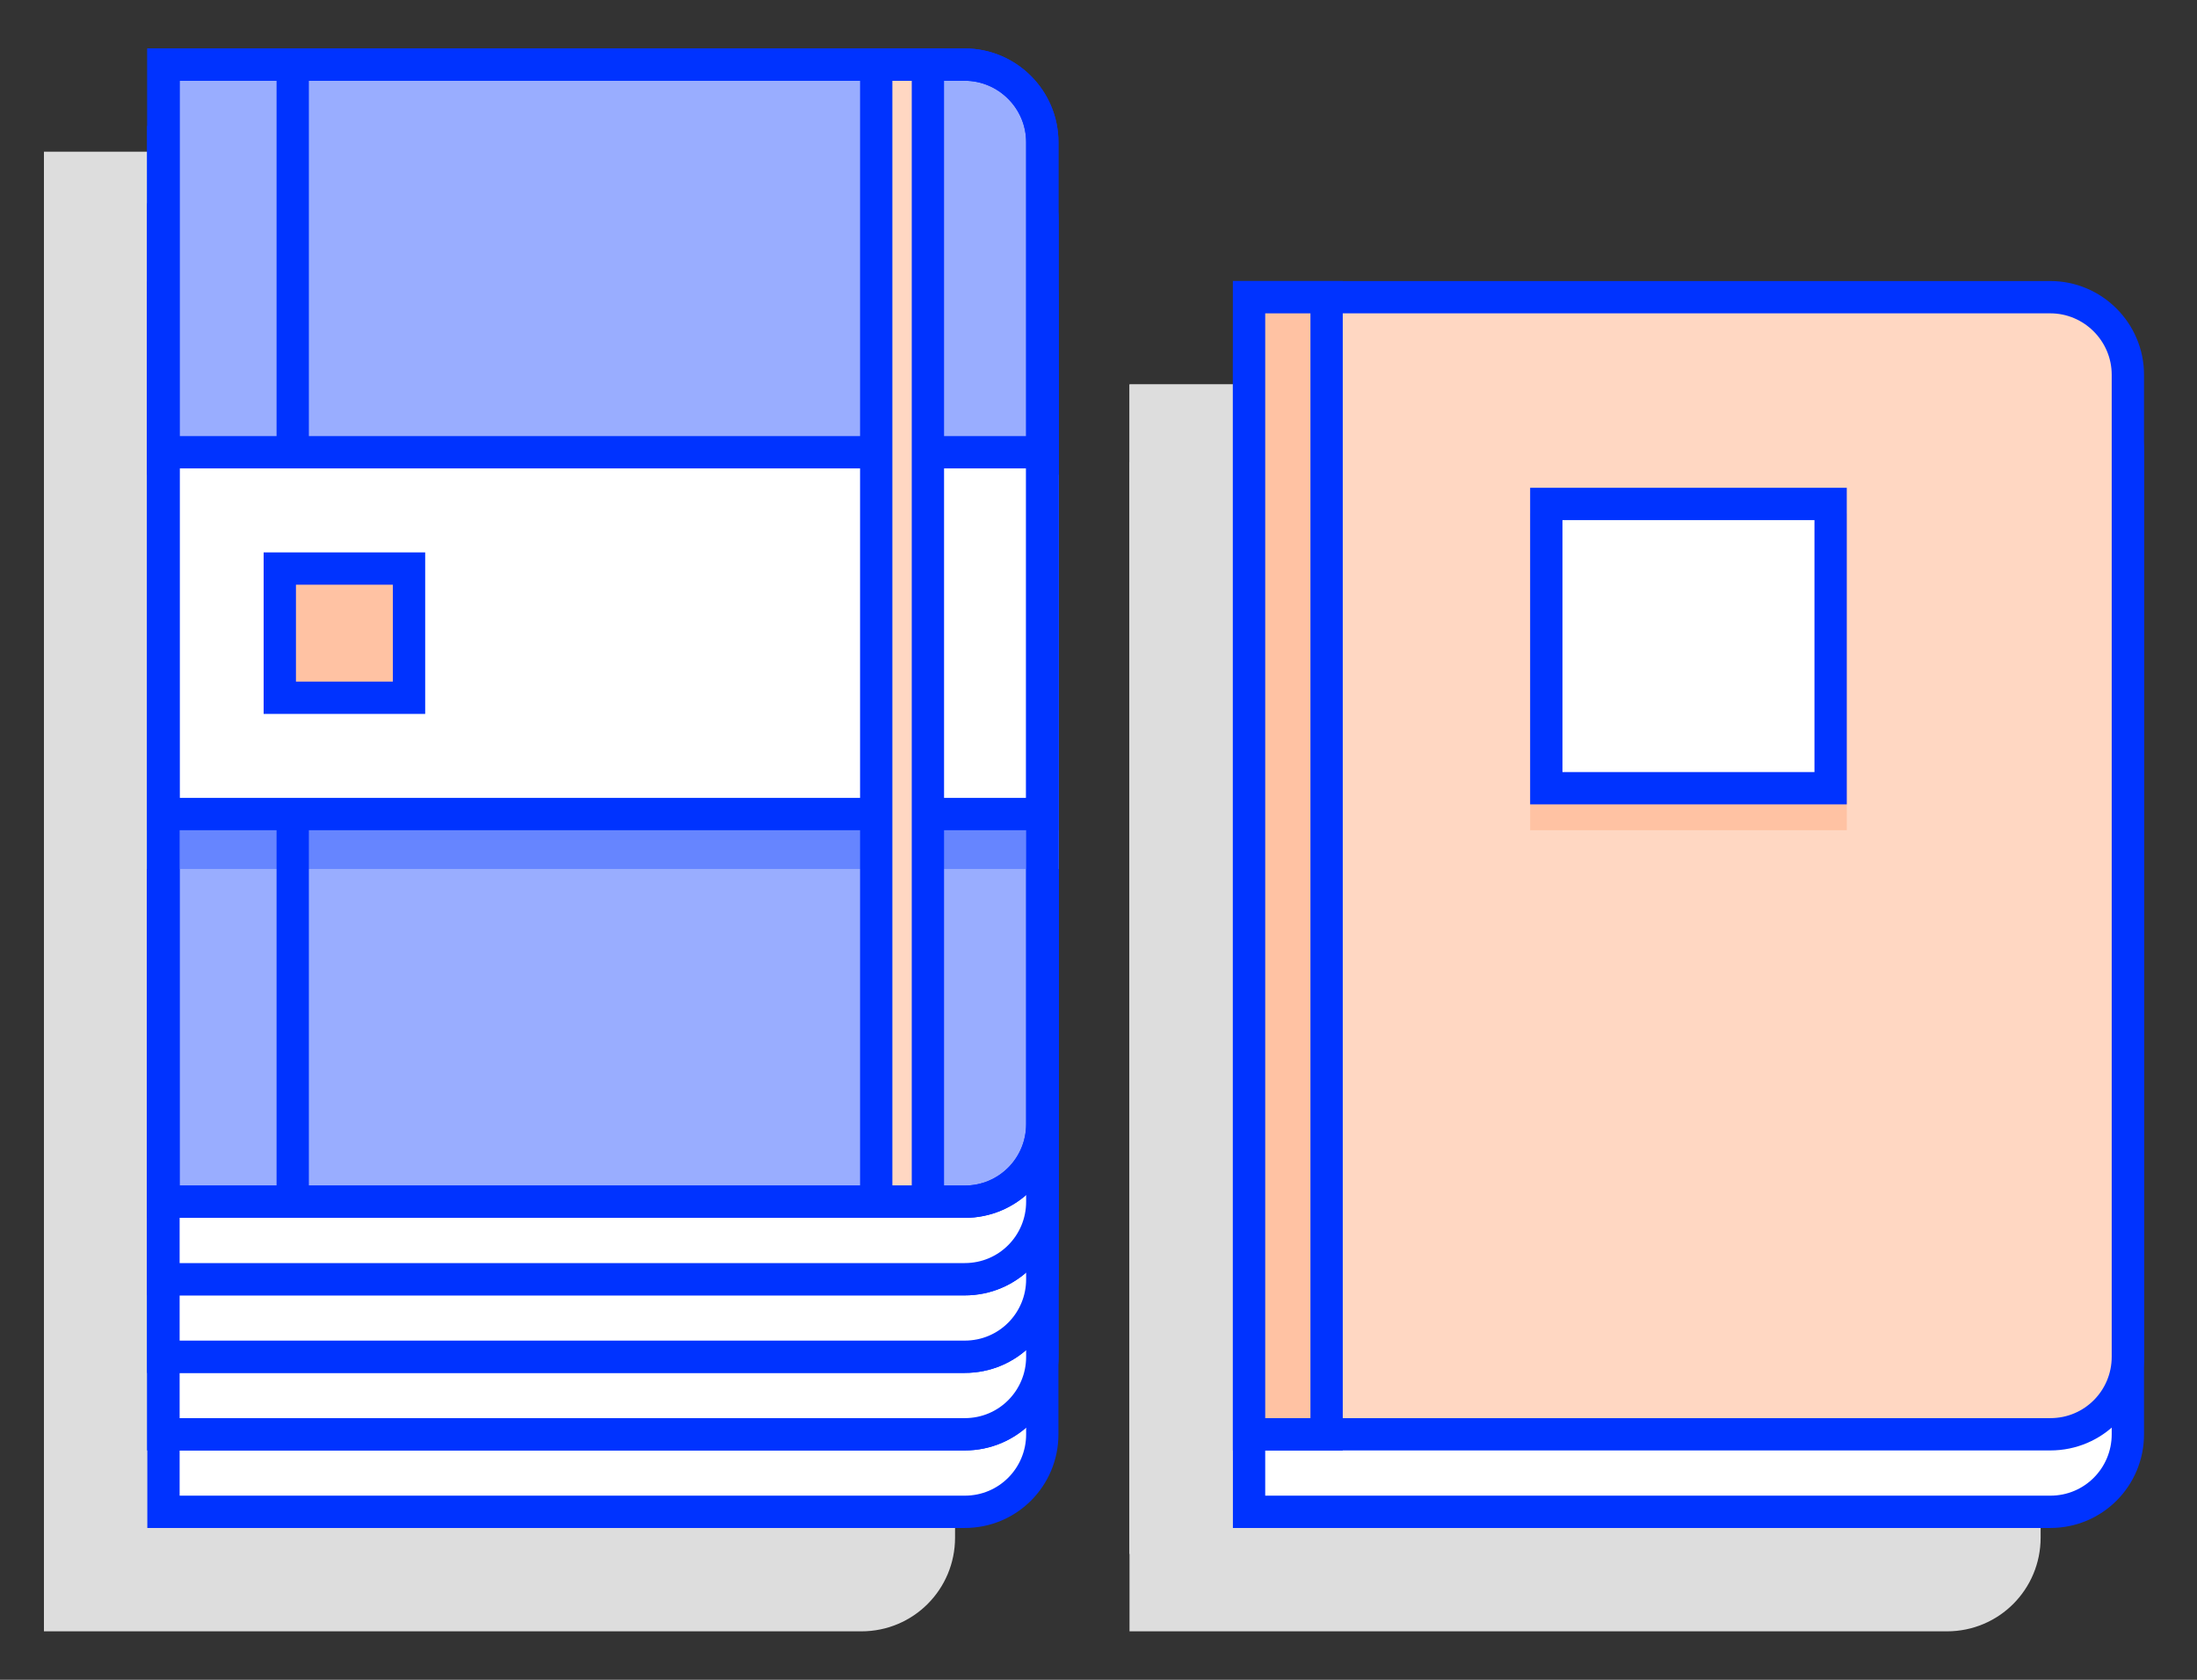 <?xml version="1.0" encoding="utf-8"?>
<!-- Generator: Adobe Illustrator 19.0.0, SVG Export Plug-In . SVG Version: 6.00 Build 0)  -->
<svg version="1.1" id="Layer_1" xmlns="http://www.w3.org/2000/svg" xmlns:xlink="http://www.w3.org/1999/xlink" x="0px" y="0px"
	 viewBox="0 0 340 260" enable-background="new 0 0 340 260" xml:space="preserve">
<rect x="0" y="0" width="340" height="260" fill="#333333" stroke="none"/>
<g id="XMLID_25_">
	<g id="XMLID_45_">
		<path id="XMLID_47_" fill="#DDDDDD" stroke="#DDDDDD" stroke-width="5" stroke-miterlimit="10" d="M133.3,250H9.3V74h124
			c6.6,0,12,5.4,12,12v152C145.3,244.6,140,250,133.3,250z"/>
		<path id="XMLID_46_" fill="#DDDDDD" stroke="#DDDDDD" stroke-width="5" stroke-miterlimit="10" d="M133.3,238H9.3V62h124
			c6.6,0,12,5.4,12,12v152C145.3,232.6,140,238,133.3,238z"/>
	</g>
	<g id="XMLID_42_">
		<path id="XMLID_44_" fill="#DDDDDD" stroke="#DDDDDD" stroke-width="5" stroke-miterlimit="10" d="M133.3,238H9.3V62h124
			c6.6,0,12,5.4,12,12v152C145.3,232.6,140,238,133.3,238z"/>
		<path id="XMLID_43_" fill="#DDDDDD" stroke="#DDDDDD" stroke-width="5" stroke-miterlimit="10" d="M133.3,226H9.3V50h124
			c6.6,0,12,5.4,12,12v152C145.3,220.6,140,226,133.3,226z"/>
	</g>
	<g id="XMLID_39_">
		<path id="XMLID_41_" fill="#DDDDDD" stroke="#DDDDDD" stroke-width="5" stroke-miterlimit="10" d="M133.3,226H9.3V50h124
			c6.6,0,12,5.4,12,12v152C145.3,220.6,140,226,133.3,226z"/>
		<path id="XMLID_40_" fill="#DDDDDD" stroke="#DDDDDD" stroke-width="5" stroke-miterlimit="10" d="M133.3,214H9.3V38h124
			c6.6,0,12,5.4,12,12v152C145.3,208.6,140,214,133.3,214z"/>
	</g>
	<path id="XMLID_38_" fill="#DDDDDD" stroke="#DDDDDD" stroke-width="5" stroke-miterlimit="10" d="M133.3,214H9.3V38h124
		c6.6,0,12,5.4,12,12v152C145.3,208.6,140,214,133.3,214z"/>
	<path id="XMLID_37_" fill="#DDDDDD" stroke="#DDDDDD" stroke-width="5" stroke-miterlimit="10" d="M133.3,202H9.3V26h124
		c6.6,0,12,5.4,12,12v152C145.3,196.6,140,202,133.3,202z"/>
	<path id="XMLID_36_" fill="#DDDDDD" stroke="#DDDDDD" stroke-width="5" stroke-miterlimit="10" d="M301.3,250h-124V74h124
		c6.6,0,12,5.4,12,12v152C313.3,244.6,308,250,301.3,250z"/>
	<path id="XMLID_35_" fill="#DDDDDD" stroke="#DDDDDD" stroke-width="5" stroke-miterlimit="10" d="M301.3,238h-124V62h124
		c6.6,0,12,5.4,12,12v152C313.3,232.6,308,238,301.3,238z"/>
	
		<rect id="XMLID_34_" x="9.3" y="92" fill="#DDDDDD" stroke="#DDDDDD" stroke-width="5" stroke-miterlimit="10" width="136" height="56"/>
	
		<line id="XMLID_33_" fill="#DDDDDD" stroke="#DDDDDD" stroke-width="5" stroke-miterlimit="10" x1="29.3" y1="26" x2="29.3" y2="202"/>
	
		<rect id="XMLID_32_" x="9.3" y="86" fill="#DDDDDD" stroke="#DDDDDD" stroke-width="5" stroke-miterlimit="10" width="136" height="56"/>
	
		<rect id="XMLID_31_" x="119.6" y="26" fill="#DDDDDD" stroke="#DDDDDD" stroke-width="5" stroke-miterlimit="10" width="8" height="176"/>
	
		<rect id="XMLID_30_" x="27.3" y="104" fill="#DDDDDD" stroke="#DDDDDD" stroke-width="5" stroke-miterlimit="10" width="20" height="20"/>
	
		<rect id="XMLID_29_" x="223.3" y="98" fill="#DDDDDD" stroke="#DDDDDD" stroke-width="5" stroke-miterlimit="10" width="44" height="44"/>
	
		<rect id="XMLID_28_" x="223.3" y="94" fill="#DDDDDD" stroke="#DDDDDD" stroke-width="5" stroke-miterlimit="10" width="44" height="44"/>
	<path id="XMLID_27_" fill="#DDDDDD" stroke="#DDDDDD" stroke-width="5" stroke-miterlimit="10" d="M133.3,202H9.3V26h124
		c6.6,0,12,5.4,12,12v152C145.3,196.6,140,202,133.3,202z"/>
	
		<rect id="XMLID_26_" x="177.3" y="62" fill="#DDDDDD" stroke="#DDDDDD" stroke-width="5" stroke-miterlimit="10" width="12" height="176"/>
</g>
<g id="XMLID_14_">
	<g id="XMLID_2_">
		<path id="XMLID_3_" fill="#FFFFFF" stroke="#0033FF" stroke-width="5" stroke-miterlimit="10" d="M149.3,234h-124V58h124
			c6.6,0,12,5.4,12,12v152C161.3,228.6,156,234,149.3,234z"/>
		<path id="XMLID_1_" fill="#99ADFF" stroke="#0033FF" stroke-width="5" stroke-miterlimit="10" d="M149.3,222h-124V46h124
			c6.6,0,12,5.4,12,12v152C161.3,216.6,156,222,149.3,222z"/>
	</g>
	<g id="XMLID_5_">
		<path id="XMLID_7_" fill="#FFFFFF" stroke="#0033FF" stroke-width="5" stroke-miterlimit="10" d="M149.3,222h-124V46h124
			c6.6,0,12,5.4,12,12v152C161.3,216.6,156,222,149.3,222z"/>
		<path id="XMLID_6_" fill="#99ADFF" stroke="#0033FF" stroke-width="5" stroke-miterlimit="10" d="M149.3,210h-124V34h124
			c6.6,0,12,5.4,12,12v152C161.3,204.6,156,210,149.3,210z"/>
	</g>
	<g id="XMLID_8_">
		<path id="XMLID_10_" fill="#FFFFFF" stroke="#0033FF" stroke-width="5" stroke-miterlimit="10" d="M149.3,210h-124V34h124
			c6.6,0,12,5.4,12,12v152C161.3,204.6,156,210,149.3,210z"/>
		<path id="XMLID_9_" fill="#99ADFF" stroke="#0033FF" stroke-width="5" stroke-miterlimit="10" d="M149.3,198h-124V22h124
			c6.6,0,12,5.4,12,12v152C161.3,192.6,156,198,149.3,198z"/>
	</g>
	<path id="XMLID_13_" fill="#FFFFFF" stroke="#0033FF" stroke-width="5" stroke-miterlimit="10" d="M149.3,198h-124V22h124
		c6.6,0,12,5.4,12,12v152C161.3,192.6,156,198,149.3,198z"/>
	<path id="XMLID_12_" fill="#99ADFF" stroke="#0033FF" stroke-width="5" stroke-miterlimit="10" d="M149.3,186h-124V10h124
		c6.6,0,12,5.4,12,12v152C161.3,180.6,156,186,149.3,186z"/>
	<path id="XMLID_16_" fill="#FFFFFF" stroke="#0033FF" stroke-width="5" stroke-miterlimit="10" d="M317.3,234h-124V58h124
		c6.6,0,12,5.4,12,12v152C329.3,228.6,324,234,317.3,234z"/>
	<path id="XMLID_15_" fill="#FFD7C2" stroke="#0033FF" stroke-width="5" stroke-miterlimit="10" d="M317.3,222h-124V46h124
		c6.6,0,12,5.4,12,12v152C329.3,216.6,324,222,317.3,222z"/>
	
		<rect id="XMLID_21_" x="25.3" y="76" fill="#6685FF" stroke="#6685FF" stroke-width="5" stroke-miterlimit="10" width="136" height="56"/>
	<line id="XMLID_4_" fill="none" stroke="#0033FF" stroke-width="5" stroke-miterlimit="10" x1="45.3" y1="10" x2="45.3" y2="186"/>
	
		<rect id="XMLID_17_" x="25.3" y="70" fill="#FFFFFF" stroke="#0033FF" stroke-width="5" stroke-miterlimit="10" width="136" height="56"/>
	
		<rect id="XMLID_18_" x="135.6" y="10" fill="#FFD7C2" stroke="#0033FF" stroke-width="5" stroke-miterlimit="10" width="8" height="176"/>
	
		<rect id="XMLID_19_" x="43.3" y="88" fill="#FFC2A3" stroke="#0033FF" stroke-width="5" stroke-miterlimit="10" width="20" height="20"/>
	
		<rect id="XMLID_23_" x="239.3" y="82" fill="#FFC2A3" stroke="#FFC2A3" stroke-width="5" stroke-miterlimit="10" width="44" height="44"/>
	
		<rect id="XMLID_11_" x="239.3" y="78" fill="#FFFFFF" stroke="#0033FF" stroke-width="5" stroke-miterlimit="10" width="44" height="44"/>
	<path id="XMLID_22_" fill="none" stroke="#0033FF" stroke-width="5" stroke-miterlimit="10" d="M149.3,186h-124V10h124
		c6.6,0,12,5.4,12,12v152C161.3,180.6,156,186,149.3,186z"/>
	
		<rect id="XMLID_20_" x="193.3" y="46" fill="#FFC2A3" stroke="#0033FF" stroke-width="5" stroke-miterlimit="10" width="12" height="176"/>
</g>
</svg>
